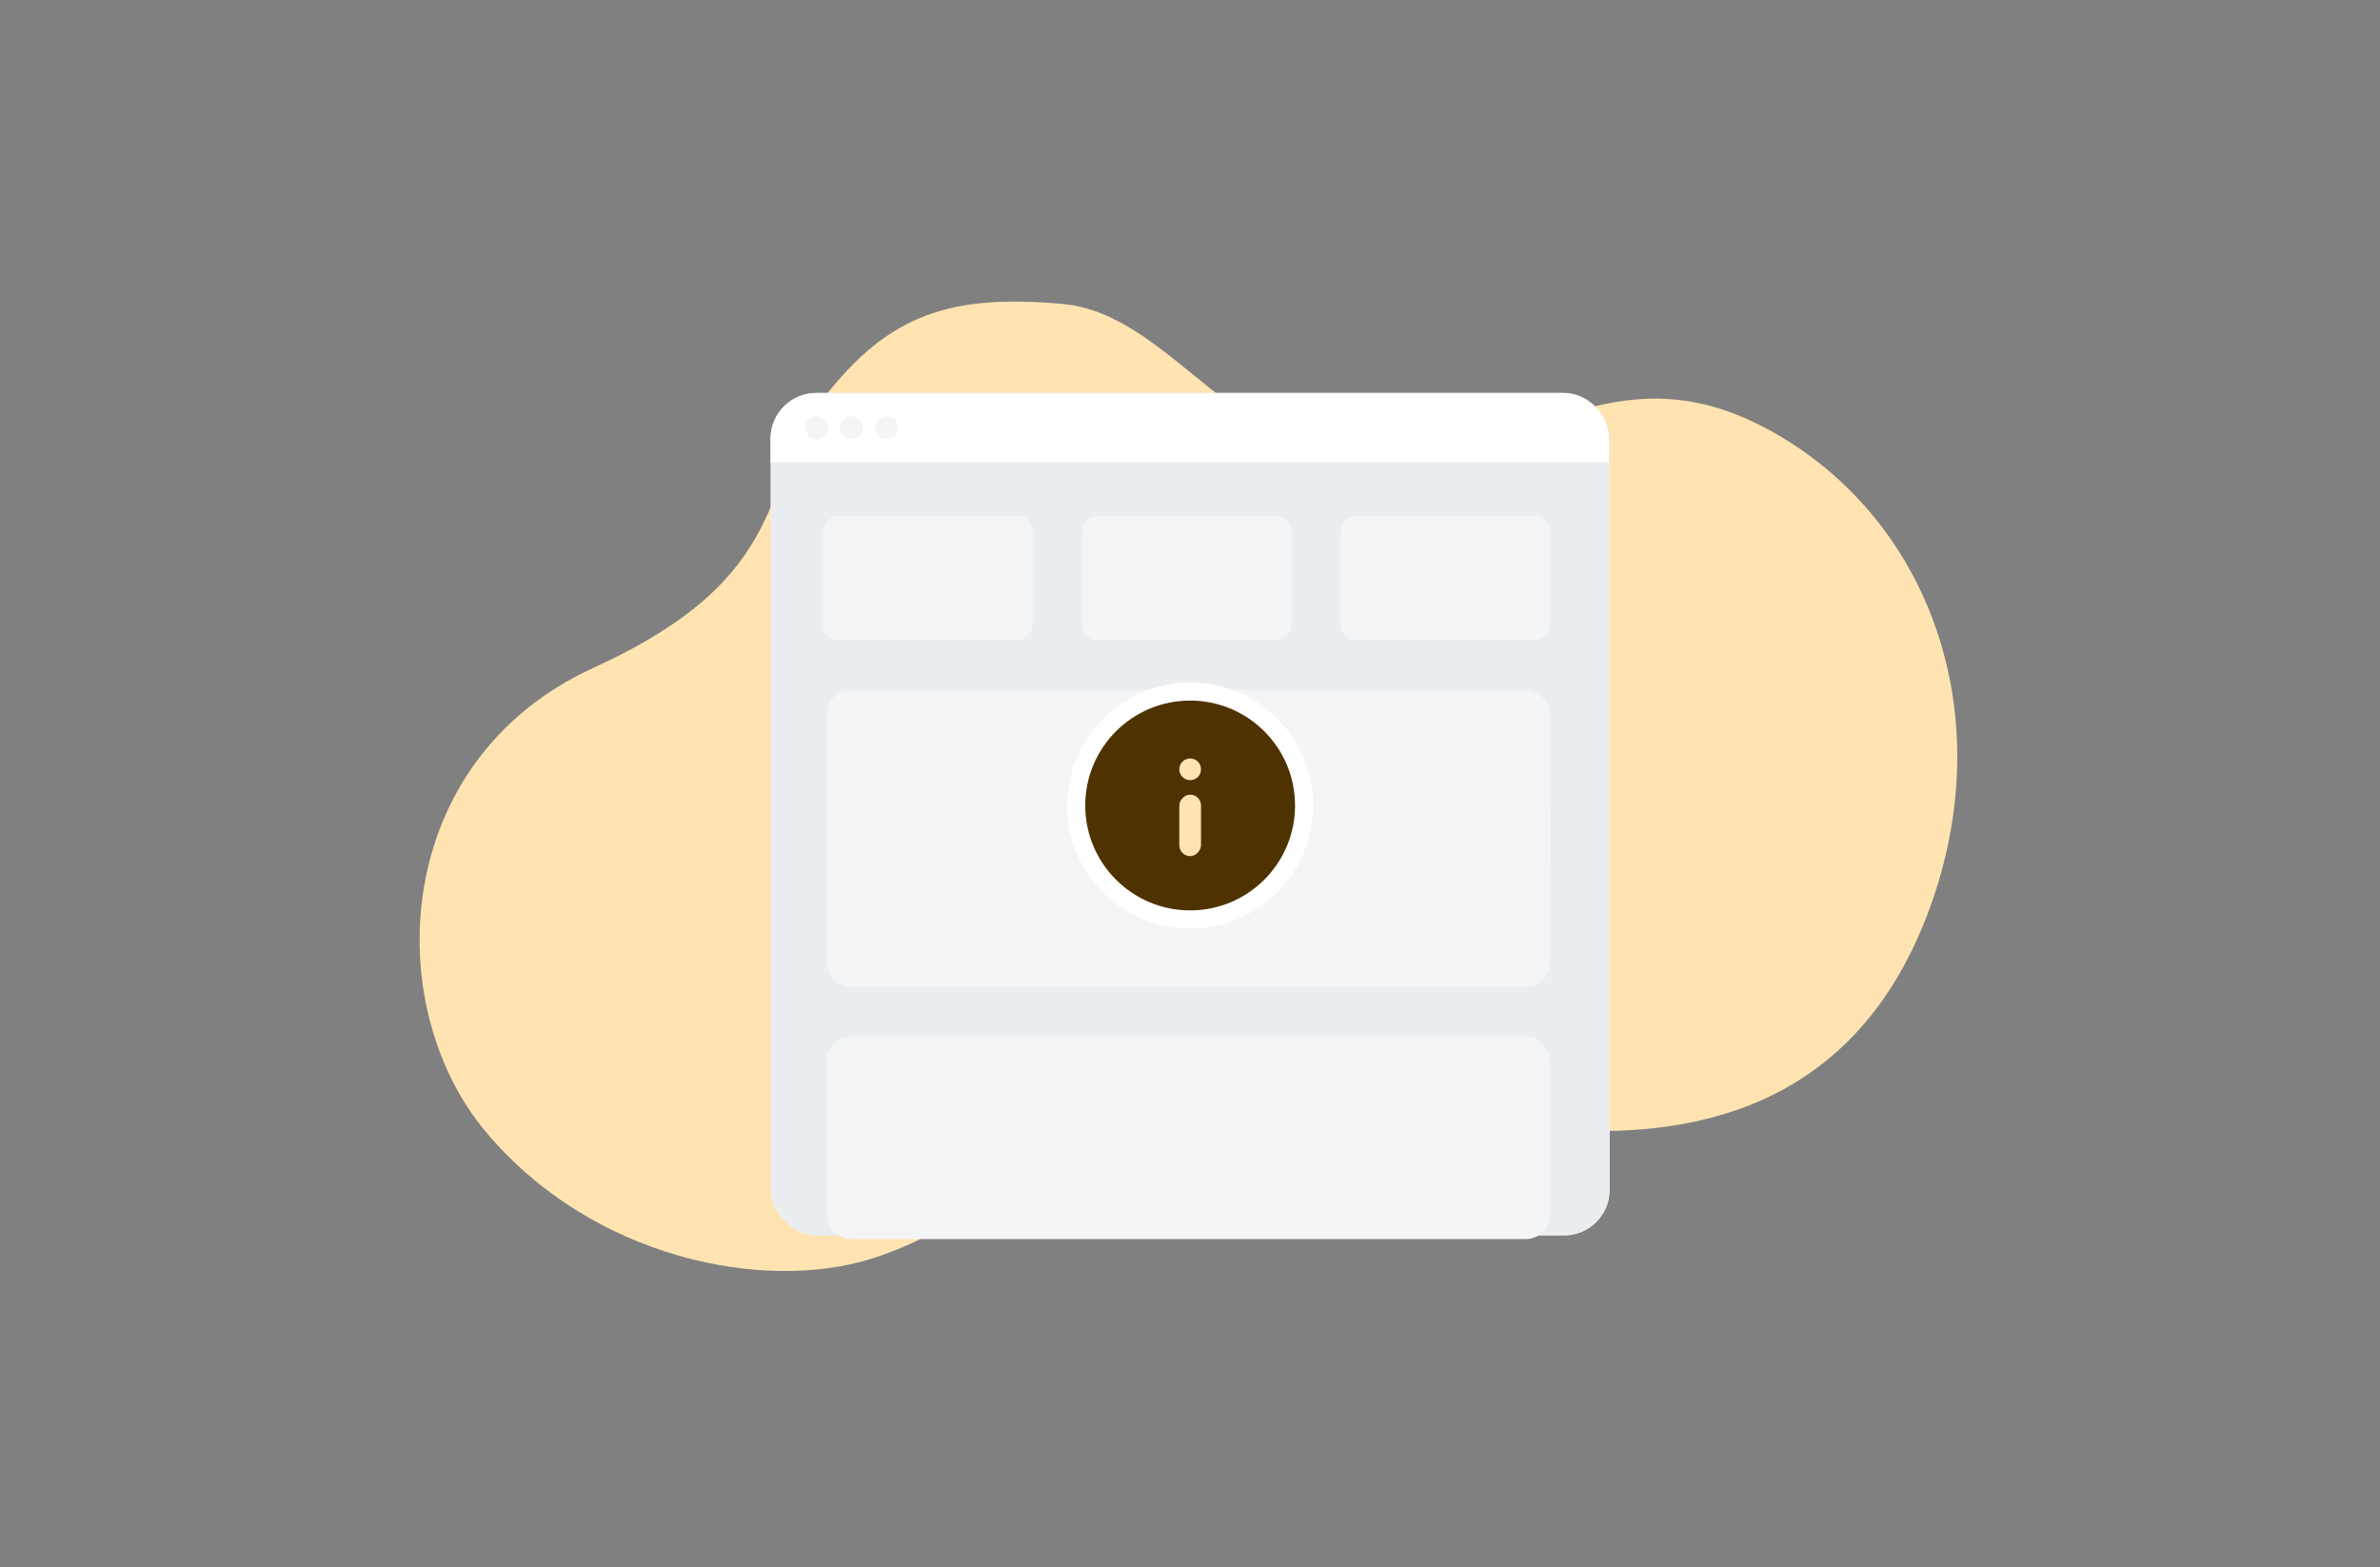 <?xml version="1.0" encoding="UTF-8"?>
<svg width="363px" height="239px" viewBox="0 0 363 239" version="1.1" xmlns="http://www.w3.org/2000/svg" xmlns:xlink="http://www.w3.org/1999/xlink">
    <rect x="0" y="0" width="363" height="239" fill="#808080" stroke="none"/>
    <title>banner-not-enough-traffic</title>
    <defs>
        <rect id="path-1" x="0" y="-3.55271368e-15" width="128" height="130.133" rx="6.983"></rect>
    </defs>
    <g id="banner-not-enough-traffic" stroke="none" stroke-width="1" fill="none" fill-rule="evenodd">
        <g transform="translate(64, 46)">
            <path d="M10.13,126.668 C26.372,145.99 52.476,151.11 68.865,145.991 C90.246,139.312 103.671,118.966 122.502,116.544 C141.333,114.121 152.406,124.706 172.897,126.233 C193.389,127.76 218.231,123.63 229.79,93.935 C241.349,64.239 230.947,34.232 207.214,20.361 C183.481,6.491 170.27,22.769 147.564,24.124 C124.858,25.478 115.023,1.853 98.023,0.353 C81.023,-1.147 71.523,1.853 61.523,14.853 C51.523,27.853 57.371,41.764 26.524,55.853 C-4.324,69.942 -6.112,107.345 10.13,126.668 Z" id="Path" fill="#FFE4B1" fill-rule="nonzero"></path>
            <g id="Group" transform="translate(53.523, 13.92)">
                <rect id="Rectangle" fill="#EBEEF0" fill-rule="nonzero" x="0" y="-3.55271368e-15" width="128" height="128.533" rx="6.983"></rect>
                <g id="Clipped">
                    <mask id="mask-2" fill="white">
                        <use xlink:href="#path-1"></use>
                    </mask>
                    <g id="Rectangle"></g>
                    <g id="Group" mask="url(#mask-2)" fill="#F3F5F7" fill-rule="nonzero">
                        <g transform="translate(8, 18.759)" id="Rectangle">
                            <rect x="0.534" y="40.975" width="110.4" height="30.933" rx="3.751"></rect>
                            <rect x="0.533" y="26.575" width="110.4" height="30.933" rx="3.751"></rect>
                            <rect x="0.534" y="79.375" width="110.4" height="30.933" rx="3.751"></rect>
                            <rect transform="translate(94.933, 9.473) scale(-1, 1) rotate(-180) translate(-94.933, -9.473) " x="78.933" y="0" width="32" height="18.947" rx="2.316"></rect>
                            <rect transform="translate(55.467, 9.474) scale(-1, 1) rotate(-180) translate(-55.467, -9.474) " x="39.467" y="0.001" width="32" height="18.947" rx="2.316"></rect>
                            <rect transform="translate(16, 9.474) scale(-1, 1) rotate(-180) translate(-16, -9.474) " x="0" y="0.001" width="32" height="18.947" rx="2.316"></rect>
                        </g>
                    </g>
                </g>
                <path d="M0,7.016 C0,3.159 3.126,0.033 6.982,0.033 L120.859,0.033 C124.716,0.033 127.842,3.159 127.842,7.016 L127.842,10.613 L0,10.613 L0,7.016 Z" id="Path" fill="#FFFFFF" fill-rule="nonzero"></path>
                <rect id="Rectangle" fill="#F3F5F7" fill-rule="nonzero" x="5.29" y="3.56" width="3.527" height="3.527" rx="1.763"></rect>
                <rect id="Rectangle" fill="#F3F5F7" fill-rule="nonzero" x="10.58" y="3.56" width="3.527" height="3.527" rx="1.763"></rect>
                <rect id="Rectangle" fill="#F3F5F7" fill-rule="nonzero" x="15.914" y="3.56" width="3.527" height="3.527" rx="1.763"></rect>
            </g>
            <circle id="Oval" stroke="#FFFFFF" stroke-width="2.759" fill="#4E3300" fill-rule="nonzero" cx="117.523" cy="76.853" r="17.379"></circle>
            <circle id="Oval" fill="#FFE4B1" fill-rule="nonzero" transform="translate(117.524, 71.336) scale(-1, 1) rotate(-180) translate(-117.524, -71.336) " cx="117.524" cy="71.336" r="1.655"></circle>
            <rect id="Rectangle" fill="#FFE4B1" fill-rule="nonzero" transform="translate(117.524, 79.887) scale(-1, 1) rotate(-180) translate(-117.524, -79.887) " x="115.868" y="75.198" width="3.31" height="9.379" rx="1.655"></rect>
        </g>
    </g>
</svg>